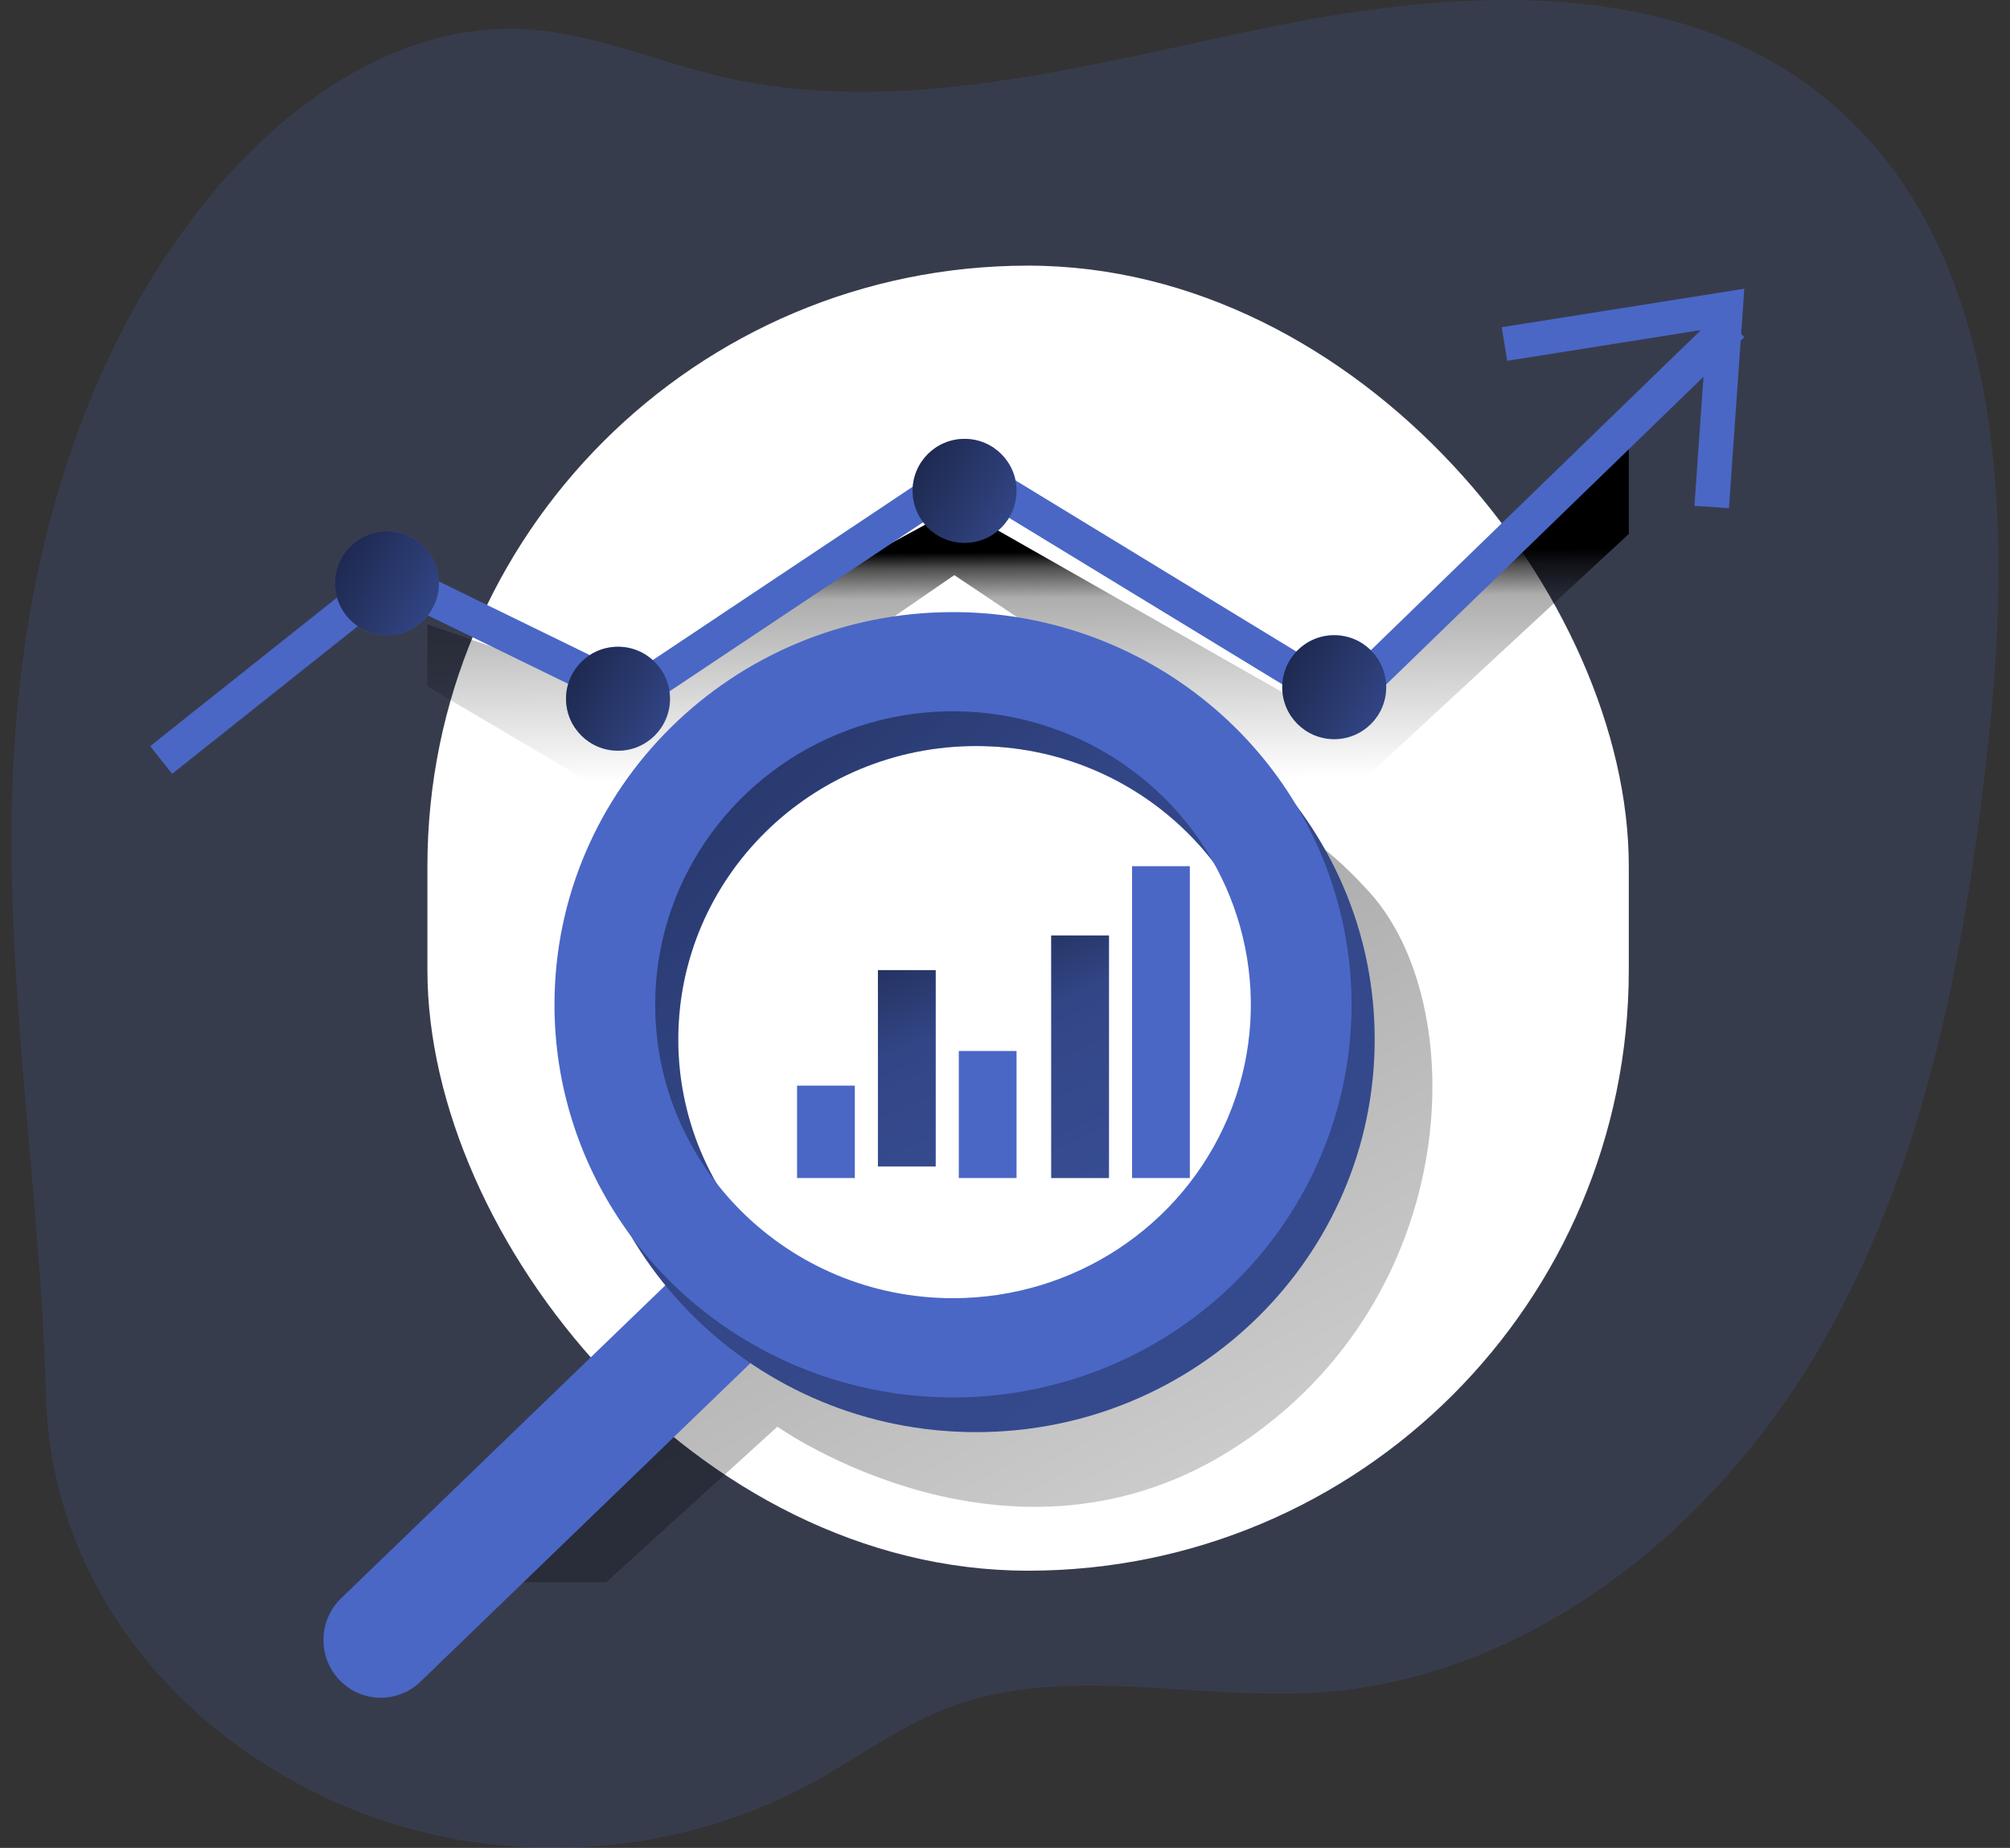 <?xml version="1.0" encoding="UTF-8"?>
<svg width="174px" height="160px" viewBox="0 0 174 160" version="1.1" xmlns="http://www.w3.org/2000/svg" xmlns:xlink="http://www.w3.org/1999/xlink">
    <rect x="0" y="0" width="174" height="160" fill="#333333" stroke="none"/>
    <title>Data analytics _Monochromatic</title>
    <defs>
        <linearGradient x1="14.274%" y1="3.05%" x2="125.344%" y2="170.816%" id="linearGradient-1">
            <stop stop-color="#000000" offset="1%"></stop>
            <stop stop-color="#000000" stop-opacity="0.69" offset="8%"></stop>
            <stop stop-color="#000000" stop-opacity="0.32" offset="21%"></stop>
            <stop stop-color="#000000" stop-opacity="0" offset="100%"></stop>
        </linearGradient>
        <linearGradient x1="49.562%" y1="29.16%" x2="50.946%" y2="89.367%" id="linearGradient-2">
            <stop stop-color="#000000" offset="1%"></stop>
            <stop stop-color="#000000" stop-opacity="0.69" offset="8%"></stop>
            <stop stop-color="#000000" stop-opacity="0.32" offset="21%"></stop>
            <stop stop-color="#000000" stop-opacity="0" offset="100%"></stop>
        </linearGradient>
        <linearGradient x1="-61.733%" y1="-76.319%" x2="431.96%" y2="481.822%" id="linearGradient-3">
            <stop stop-color="#000000" offset="1%"></stop>
            <stop stop-color="#000000" stop-opacity="0.69" offset="8%"></stop>
            <stop stop-color="#000000" stop-opacity="0.32" offset="21%"></stop>
            <stop stop-color="#000000" stop-opacity="0" offset="100%"></stop>
        </linearGradient>
        <linearGradient x1="29.611%" y1="-107.188%" x2="121.306%" y2="599.732%" id="linearGradient-4">
            <stop stop-color="#000000" offset="1%"></stop>
            <stop stop-color="#000000" stop-opacity="0.69" offset="8%"></stop>
            <stop stop-color="#000000" stop-opacity="0.32" offset="21%"></stop>
            <stop stop-color="#000000" stop-opacity="0" offset="100%"></stop>
        </linearGradient>
        <linearGradient x1="34.642%" y1="-87.22%" x2="94.732%" y2="449.611%" id="linearGradient-5">
            <stop stop-color="#000000" offset="1%"></stop>
            <stop stop-color="#000000" stop-opacity="0.69" offset="8%"></stop>
            <stop stop-color="#000000" stop-opacity="0.32" offset="21%"></stop>
            <stop stop-color="#000000" stop-opacity="0" offset="100%"></stop>
        </linearGradient>
        <linearGradient x1="-102.223%" y1="-32.214%" x2="857.559%" y2="486.149%" id="linearGradient-6">
            <stop stop-color="#000000" offset="1%"></stop>
            <stop stop-color="#000000" stop-opacity="0.69" offset="8%"></stop>
            <stop stop-color="#000000" stop-opacity="0.32" offset="21%"></stop>
            <stop stop-color="#000000" stop-opacity="0" offset="100%"></stop>
        </linearGradient>
        <linearGradient x1="-102.201%" y1="-32.214%" x2="857.559%" y2="486.149%" id="linearGradient-7">
            <stop stop-color="#000000" offset="1%"></stop>
            <stop stop-color="#000000" stop-opacity="0.69" offset="8%"></stop>
            <stop stop-color="#000000" stop-opacity="0.32" offset="21%"></stop>
            <stop stop-color="#000000" stop-opacity="0" offset="100%"></stop>
        </linearGradient>
        <linearGradient x1="-102.201%" y1="-32.214%" x2="857.559%" y2="486.127%" id="linearGradient-8">
            <stop stop-color="#000000" offset="1%"></stop>
            <stop stop-color="#000000" stop-opacity="0.69" offset="8%"></stop>
            <stop stop-color="#000000" stop-opacity="0.32" offset="21%"></stop>
            <stop stop-color="#000000" stop-opacity="0" offset="100%"></stop>
        </linearGradient>
    </defs>
    <g id="Page-1" stroke="none" stroke-width="1" fill="none" fill-rule="evenodd">
        <g id="About-desktop" transform="translate(-875, -660)" fill-rule="nonzero">
            <g id="Data-analytics-_Monochromatic" transform="translate(875.049, 660)">
                <path d="M28.866,155.986 C41.929,161.872 57.727,161.249 70.287,154.352 C74.186,152.209 77.801,149.498 81.952,147.897 C92.012,144.02 103.28,147.253 114.034,146.552 C132.193,145.369 148.134,132.634 157.352,116.902 C166.569,101.171 170.039,82.749 172.039,64.614 C174.278,44.338 173.434,20.55 157.369,8.033 C144.526,-1.978 126.42,-0.983 110.474,2.224 C94.528,5.43 78.137,10.359 62.315,6.615 C56.609,5.27 51.098,2.806 45.243,2.517 C34.799,1.999 25.161,8.561 18.451,16.608 C6.938,30.409 1.901,48.715 1.084,66.686 C0.266,84.721 3.451,102.853 3.93,120.796 C4.346,136.516 14.459,149.486 28.866,155.986 Z" id="Path" fill="#4A67C6" opacity="0.18"></path>
                <rect id="Rectangle" fill="#FFFFFF" x="36.951" y="23" width="104" height="113" rx="52"></rect>
                <path d="M52.431,137 L67.249,123.531 C67.249,123.531 87.67,138.028 107.186,125.121 C126.703,112.214 127.347,86.902 118.442,77.187 C109.537,67.472 109.647,74.384 109.647,74.384 C109.647,74.384 123.536,112.544 93.376,116.373 C63.217,120.201 60.294,111.67 60.294,111.67 L41.951,137 L52.431,137 Z" id="Path" fill="url(#linearGradient-1)"></path>
                <polygon id="Path" fill="url(#linearGradient-2)" points="36.951 59.435 53.934 69.476 82.563 49.798 114.22 71 140.951 46.236 140.951 38 113.801 61.556 82.818 43.925 53.53 59.813 36.951 54.063"></polygon>
                <polygon id="Path" fill="#4A67C6" points="14.853 67 12.951 64.606 33.567 48.21 54.529 58.44 83.641 39.023 116.058 58.787 148.824 27 150.951 29.195 116.488 62.628 83.714 42.649 54.764 61.958 33.962 51.805"></polygon>
                <path d="M29.406,138.463 C28.474,139.4 27.951,140.672 27.951,141.998 C27.951,143.325 28.474,144.597 29.406,145.534 L29.406,145.534 C30.336,146.473 31.599,147 32.916,147 C34.233,147 35.496,146.473 36.426,145.534 L67.497,115.536 C69.435,113.583 69.435,110.417 67.497,108.464 L67.497,108.464 C65.558,106.512 62.416,106.512 60.477,108.464 L29.406,138.463 Z" id="Path" fill="#4A67C6"></path>
                <path d="M49.951,90.002 C49.952,108.779 65.399,124.001 84.452,124 C103.506,123.999 118.951,108.777 118.951,89.999 C118.951,71.222 103.504,56 84.451,56 C75.3,56 66.525,59.582 60.055,65.959 C53.585,72.336 49.951,80.984 49.951,90.002 L49.951,90.002 Z M58.666,90.002 C58.669,75.969 70.215,64.595 84.455,64.597 C98.694,64.599 110.236,75.976 110.235,90.01 C110.234,104.043 98.69,115.419 84.451,115.419 C77.611,115.419 71.052,112.741 66.216,107.974 C61.38,103.208 58.664,96.742 58.666,90.002 L58.666,90.002 Z" id="Shape" fill="#4A67C6"></path>
                <path d="M49.951,90.002 C49.952,108.779 65.399,124.001 84.452,124 C103.506,123.999 118.951,108.777 118.951,89.999 C118.951,71.222 103.504,56 84.451,56 C75.3,56 66.525,59.582 60.055,65.959 C53.585,72.336 49.951,80.984 49.951,90.002 L49.951,90.002 Z M58.666,90.002 C58.669,75.969 70.215,64.595 84.455,64.597 C98.694,64.599 110.236,75.976 110.235,90.01 C110.234,104.043 98.69,115.419 84.451,115.419 C77.611,115.419 71.052,112.741 66.216,107.974 C61.38,103.208 58.664,96.742 58.666,90.002 L58.666,90.002 Z" id="Shape" fill="url(#linearGradient-3)"></path>
                <path d="M47.951,86.998 C47.95,100.749 56.355,113.148 69.247,118.411 C82.139,123.674 96.978,120.765 106.845,111.041 C116.712,101.317 119.664,86.692 114.323,73.988 C108.983,61.283 96.402,52.999 82.448,53 C63.396,53 47.951,68.221 47.951,86.998 Z M56.668,86.998 C56.667,76.72 62.948,67.454 72.583,63.521 C82.217,59.588 93.307,61.762 100.681,69.029 C108.055,76.296 110.261,87.225 106.27,96.72 C102.279,106.215 92.877,112.405 82.448,112.405 C68.21,112.405 56.668,101.03 56.668,86.998 Z" id="Shape" fill="#4A67C6"></path>
                <polygon id="Path" fill="#4A67C6" points="149.619 44 146.635 43.797 147.707 28.498 130.427 31.241 129.951 28.332 150.951 25"></polygon>
                <rect id="Rectangle" fill="#4A67C6" x="68.951" y="94" width="5" height="8"></rect>
                <rect id="Rectangle" fill="#4A67C6" x="75.951" y="84" width="5" height="17"></rect>
                <rect id="Rectangle" fill="#4A67C6" x="82.951" y="91" width="5" height="11"></rect>
                <rect id="Rectangle" fill="#4A67C6" x="90.951" y="81" width="5" height="21"></rect>
                <rect id="Rectangle" fill="url(#linearGradient-4)" x="75.951" y="84" width="5" height="17"></rect>
                <rect id="Rectangle" fill="url(#linearGradient-5)" x="90.951" y="81" width="5" height="21"></rect>
                <rect id="Rectangle" fill="#4A67C6" x="97.951" y="75" width="5" height="27"></rect>
                <circle id="Oval" fill="#4A67C6" cx="83.451" cy="42.5" r="4.5"></circle>
                <circle id="Oval" fill="url(#linearGradient-6)" cx="83.451" cy="42.5" r="4.5"></circle>
                <circle id="Oval" fill="#4A67C6" cx="115.451" cy="59.5" r="4.5"></circle>
                <circle id="Oval" fill="url(#linearGradient-7)" cx="115.451" cy="59.5" r="4.5"></circle>
                <circle id="Oval" fill="#4A67C6" cx="33.451" cy="50.5" r="4.5"></circle>
                <circle id="Oval" fill="url(#linearGradient-7)" cx="33.451" cy="50.5" r="4.5"></circle>
                <circle id="Oval" fill="#4A67C6" cx="53.451" cy="60.5" r="4.5"></circle>
                <circle id="Oval" fill="url(#linearGradient-8)" cx="53.451" cy="60.5" r="4.5"></circle>
            </g>
        </g>
    </g>
</svg>